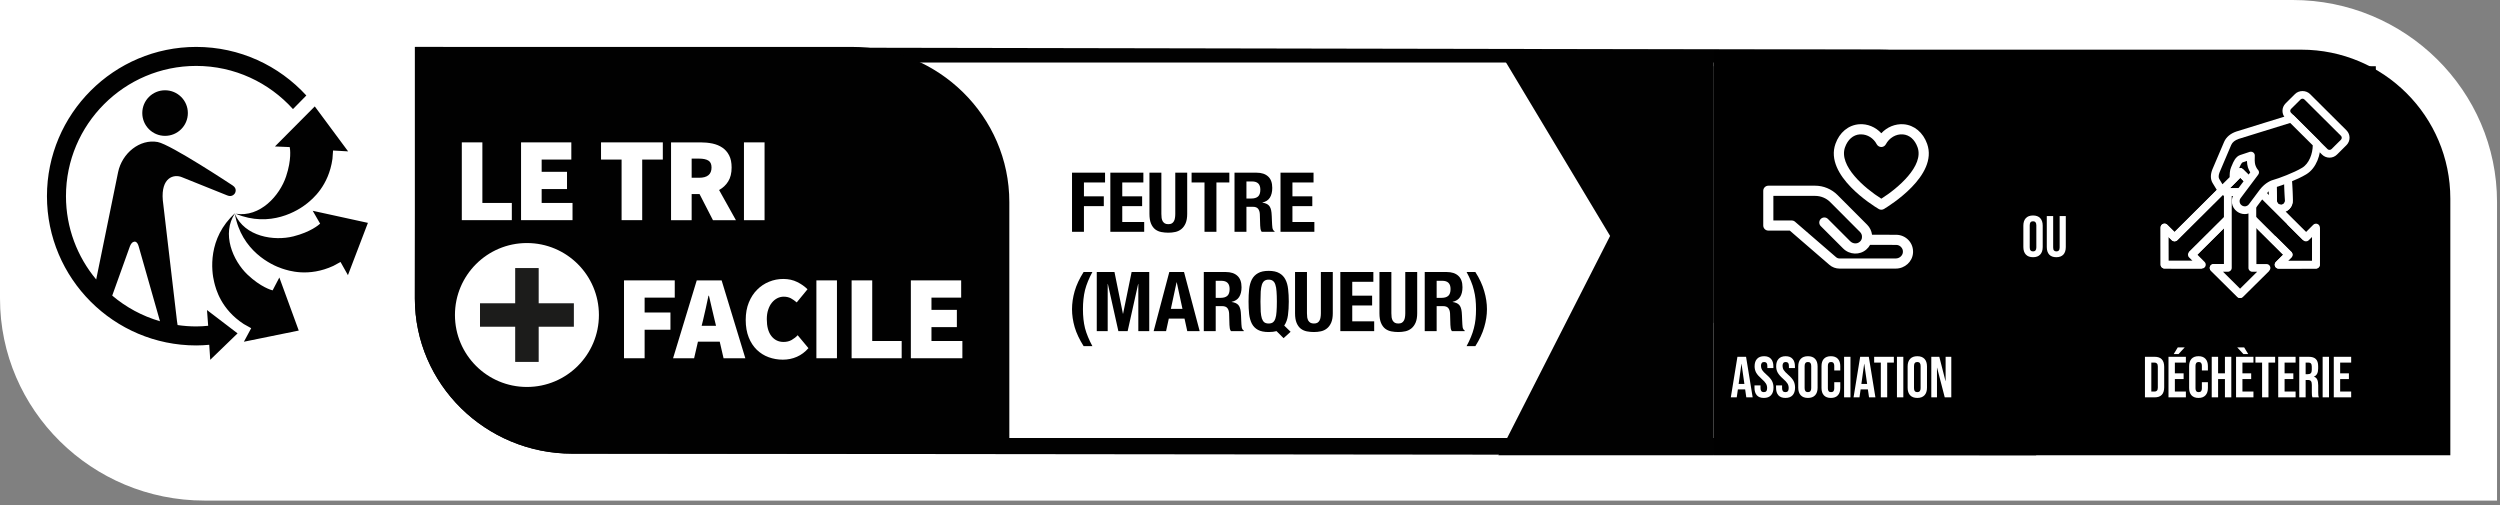 <svg width="302" height="61" viewBox="0 0 302 61" fill="none" xmlns="http://www.w3.org/2000/svg">
<rect x="0" y="0" width="302" height="61" fill="#808080" stroke="none"/>
<g clip-path="url(#clip0_66_4064)">
<path d="M24.698 60.469C11.078 60.469 0 49.521 0 36.062V0H276.948C290.563 0 301.641 10.948 301.641 24.406V60.469" fill="white"/>
<path d="M244.083 52.911H69.135C59.687 52.911 52 45.354 52 36.062V7.557H226.948C236.396 7.557 244.083 15.114 244.083 24.406V52.911ZM227 6L50.167 5.667L50.114 36.062C50.114 46.396 58.646 54.802 69.135 54.802L245.969 55V24.406C245.969 14.073 237.49 6 227 6Z" fill="#010101"/>
<path d="M102.901 5.667H50.114V36.062C50.114 46.396 58.646 54.802 69.135 54.802H121.927V24.406C121.927 14.073 113.391 5.667 102.901 5.667Z" fill="#010101"/>
<path d="M63.651 29.359C58.849 29.359 54.958 33.25 54.958 38.052C54.958 42.854 58.849 46.745 63.651 46.745C68.458 46.745 72.349 42.854 72.349 38.052C72.349 33.25 68.458 29.359 63.651 29.359Z" fill="white"/>
<path d="M69.323 39.469H65.073V43.719H62.234V39.469H57.984V36.636H62.234V32.38H65.073V36.636H69.323" fill="#1C1C1B"/>
<path d="M55.786 26.594V17.198H58.271V24.516H61.828V26.594" fill="white"/>
<path d="M62.943 26.594V17.198H69.016V19.276H65.432V20.755H68.495V22.838H65.432V24.516H69.161V26.594" fill="white"/>
<path d="M75.088 26.594V19.276H72.604V17.198H80.068V19.276H77.578V26.594" fill="white"/>
<path d="M83.552 21.474H84.448C85.448 21.474 85.953 21.062 85.953 20.234C85.953 19.828 85.823 19.547 85.568 19.396C85.312 19.239 84.938 19.161 84.448 19.161H83.552V21.474ZM81.062 26.599V17.198H84.62C85.125 17.198 85.604 17.245 86.062 17.338C86.521 17.438 86.917 17.599 87.26 17.833C87.604 18.062 87.875 18.375 88.078 18.766C88.281 19.156 88.38 19.646 88.38 20.234C88.38 20.906 88.245 21.469 87.969 21.911C87.698 22.354 87.328 22.698 86.865 22.953L88.901 26.599H86.125L84.505 23.443H83.552V26.599" fill="white"/>
<path d="M89.87 26.599H92.359V17.198H89.87V26.599Z" fill="white"/>
<path d="M75.38 43.276V33.87H81.51V35.953H77.87V37.75H80.99V39.833H77.87V43.276" fill="white"/>
<path d="M84.922 38.703L84.76 39.354H86.495L86.338 38.703C86.224 38.25 86.104 37.76 85.99 37.229C85.875 36.698 85.76 36.198 85.641 35.724H85.583C85.479 36.203 85.37 36.708 85.26 37.234C85.151 37.76 85.036 38.25 84.922 38.703ZM81.307 43.276L84.167 33.87H87.172L90.036 43.276H87.406L86.943 41.276H84.312L83.849 43.276" fill="white"/>
<path d="M94.562 43.448C93.969 43.448 93.396 43.349 92.854 43.151C92.307 42.953 91.833 42.651 91.422 42.255C91.01 41.854 90.682 41.354 90.443 40.75C90.203 40.146 90.083 39.448 90.083 38.646C90.083 37.854 90.208 37.151 90.458 36.542C90.708 35.927 91.042 35.411 91.463 34.995C91.88 34.573 92.365 34.25 92.911 34.031C93.458 33.807 94.026 33.698 94.625 33.698C95.25 33.698 95.812 33.823 96.302 34.068C96.797 34.312 97.208 34.604 97.547 34.943L96.245 36.531C96.016 36.333 95.776 36.167 95.531 36.031C95.281 35.906 95 35.839 94.682 35.839C94.401 35.839 94.141 35.901 93.896 36.026C93.651 36.151 93.432 36.333 93.245 36.562C93.057 36.792 92.906 37.078 92.797 37.417C92.682 37.75 92.63 38.135 92.63 38.557C92.63 39.448 92.812 40.125 93.187 40.599C93.557 41.068 94.047 41.307 94.651 41.307C95.021 41.307 95.344 41.229 95.63 41.068C95.911 40.906 96.156 40.719 96.359 40.495L97.661 42.057C97.255 42.521 96.792 42.87 96.266 43.099C95.74 43.333 95.172 43.448 94.562 43.448Z" fill="white"/>
<path d="M98.62 43.276H101.104V33.87H98.62V43.276Z" fill="white"/>
<path d="M102.875 43.276V33.87H105.365V41.193H108.922V43.276" fill="white"/>
<path d="M110.031 43.276V33.87H116.109V35.953H112.521V37.432H115.589V39.516H112.521V41.193H116.255V43.276" fill="white"/>
<path fill-rule="evenodd" clip-rule="evenodd" d="M16.26 29.193C16.26 29.193 15.912 29.151 15.677 29.797L13.557 35.708C15.224 37.12 17.182 38.182 19.328 38.807L16.755 29.771C16.578 29.125 16.26 29.193 16.26 29.193ZM5.672 23.698C5.672 13.755 13.76 5.667 23.703 5.667C28.963 5.667 33.708 7.932 37.005 11.536L35.391 13.177C32.51 9.979 28.338 7.963 23.703 7.963C15.026 7.963 7.969 15.021 7.969 23.698C7.969 27.521 9.344 31.031 11.62 33.76L14.266 20.797C14.74 18.51 16.885 16.755 19.052 17.156C20.641 17.458 28.094 22.396 28.094 22.396C28.729 22.802 28.375 23.349 28.375 23.349C28.375 23.349 28.073 23.875 27.448 23.604L21.979 21.406C21.005 20.995 19.432 21.432 19.667 24.188L21.38 38.786L21.453 39.266C22.188 39.375 22.938 39.432 23.703 39.432C24.188 39.432 24.672 39.401 25.146 39.354L25.005 37.453L28.698 40.271L25.396 43.464L25.276 41.651C24.755 41.698 24.234 41.729 23.703 41.729C13.76 41.729 5.672 33.641 5.672 23.698ZM19.938 16.412C18.417 16.412 17.188 15.182 17.188 13.656C17.188 12.135 18.417 10.906 19.938 10.906C21.458 10.906 22.693 12.135 22.693 13.656C22.693 15.182 21.458 16.412 19.938 16.412ZM37.105 24.564C37.736 24.054 39.7 22.47 40.161 19.193L40.234 18.182L42.052 18.286L38.026 12.854L33.213 17.693L34.979 17.766L35 17.771C35.041 17.969 35.245 19.266 34.557 21.318C33.797 23.604 31.437 26.292 28.463 25.818C32.646 27.568 36.031 25.438 37.094 24.573L37.105 24.564ZM28.375 25.849C29.578 28.609 33.115 29.141 35.448 28.552C37.521 28.026 38.505 27.172 38.672 27.016L38.661 27L37.776 25.463L44.443 26.922L42.031 33.239L41.135 31.646L40.266 32.12C37.265 33.498 34.874 32.706 34.098 32.449L34.078 32.443C32.781 32.016 29.156 30.312 28.375 25.849ZM28.406 25.745C26.713 28.234 28.151 31.51 29.896 33.172C31.489 34.682 32.766 35.036 32.932 35.078L33.745 33.521L36.089 39.932L29.463 41.281L30.344 39.646L29.448 39.146C26.689 37.349 26.082 34.917 25.882 34.116L25.875 34.089C25.542 32.76 25.047 28.786 28.406 25.745Z" fill="#010101"/>
<path d="M129.5 20.86H133.49V22.04H130.94V23.72H133.34V24.9H130.94V28H129.5V20.86ZM138.119 20.86V22.04H135.569V23.72H137.969V24.9H135.569V26.82H138.219V28H134.129V20.86H138.119ZM140.293 20.86V25.84C140.293 26.02 140.303 26.187 140.323 26.34C140.35 26.487 140.393 26.617 140.453 26.73C140.52 26.837 140.607 26.923 140.713 26.99C140.827 27.05 140.967 27.08 141.133 27.08C141.307 27.08 141.447 27.05 141.553 26.99C141.66 26.923 141.743 26.837 141.803 26.73C141.87 26.617 141.913 26.487 141.933 26.34C141.96 26.187 141.973 26.02 141.973 25.84V20.86H143.413V25.84C143.413 26.293 143.35 26.67 143.223 26.97C143.097 27.263 142.927 27.497 142.713 27.67C142.5 27.843 142.257 27.96 141.983 28.02C141.71 28.08 141.427 28.11 141.133 28.11C140.84 28.11 140.557 28.083 140.283 28.03C140.01 27.977 139.767 27.87 139.553 27.71C139.34 27.543 139.17 27.31 139.043 27.01C138.917 26.71 138.853 26.32 138.853 25.84V20.86H140.293ZM148.504 20.86V22.04H146.944V28H145.504V22.04H143.944V20.86H148.504ZM149.129 20.86H151.789C152.389 20.86 152.856 21.013 153.189 21.32C153.522 21.62 153.689 22.08 153.689 22.7C153.689 23.18 153.592 23.573 153.399 23.88C153.206 24.18 152.906 24.373 152.499 24.46V24.48C152.859 24.533 153.122 24.65 153.289 24.83C153.456 25.01 153.559 25.3 153.599 25.7C153.612 25.833 153.622 25.98 153.629 26.14C153.636 26.293 153.642 26.467 153.649 26.66C153.662 27.04 153.682 27.33 153.709 27.53C153.749 27.73 153.836 27.867 153.969 27.94V28H152.409C152.336 27.9 152.289 27.787 152.269 27.66C152.249 27.527 152.236 27.39 152.229 27.25L152.189 25.88C152.176 25.6 152.106 25.38 151.979 25.22C151.852 25.06 151.639 24.98 151.339 24.98H150.569V28H149.129V20.86ZM150.569 23.98H151.169C151.516 23.98 151.782 23.9 151.969 23.74C152.156 23.573 152.249 23.297 152.249 22.91C152.249 22.25 151.916 21.92 151.249 21.92H150.569V23.98ZM158.676 20.86V22.04H156.126V23.72H158.526V24.9H156.126V26.82H158.776V28H154.686V20.86H158.676ZM131.96 32.86C131.753 33.24 131.577 33.61 131.43 33.97C131.283 34.323 131.163 34.68 131.07 35.04C130.983 35.4 130.92 35.77 130.88 36.15C130.84 36.523 130.82 36.923 130.82 37.35C130.82 37.777 130.84 38.18 130.88 38.56C130.92 38.933 130.983 39.297 131.07 39.65C131.163 39.997 131.283 40.347 131.43 40.7C131.577 41.06 131.753 41.43 131.96 41.81H130.9C130.4 41.023 130.04 40.26 129.82 39.52C129.607 38.78 129.5 38.057 129.5 37.35C129.5 36.643 129.607 35.917 129.82 35.17C130.04 34.417 130.4 33.647 130.9 32.86H131.96ZM132.489 32.86H134.629L135.649 37.9H135.669L136.699 32.86H138.829V40H137.509V34.3H137.489L136.219 40H135.099L133.829 34.3H133.809V40H132.489V32.86ZM142.841 37.31L142.151 34.1H142.131L141.441 37.31H142.841ZM143.031 32.86L144.921 40H143.421L143.091 38.49H141.191L140.861 40H139.361L141.251 32.86H143.031ZM145.418 32.86H148.078C148.678 32.86 149.145 33.013 149.478 33.32C149.811 33.62 149.978 34.08 149.978 34.7C149.978 35.18 149.881 35.573 149.688 35.88C149.495 36.18 149.195 36.373 148.788 36.46V36.48C149.148 36.533 149.411 36.65 149.578 36.83C149.745 37.01 149.848 37.3 149.888 37.7C149.901 37.833 149.911 37.98 149.918 38.14C149.925 38.293 149.931 38.467 149.938 38.66C149.951 39.04 149.971 39.33 149.998 39.53C150.038 39.73 150.125 39.867 150.258 39.94V40H148.698C148.625 39.9 148.578 39.787 148.558 39.66C148.538 39.527 148.525 39.39 148.518 39.25L148.478 37.88C148.465 37.6 148.395 37.38 148.268 37.22C148.141 37.06 147.928 36.98 147.628 36.98H146.858V40H145.418V32.86ZM146.858 35.98H147.458C147.805 35.98 148.071 35.9 148.258 35.74C148.445 35.573 148.538 35.297 148.538 34.91C148.538 34.25 148.205 33.92 147.538 33.92H146.858V35.98ZM152.265 36.43C152.265 36.91 152.275 37.32 152.295 37.66C152.321 37.993 152.368 38.267 152.435 38.48C152.508 38.687 152.608 38.84 152.735 38.94C152.868 39.033 153.041 39.08 153.255 39.08C153.468 39.08 153.638 39.033 153.765 38.94C153.898 38.84 153.998 38.687 154.065 38.48C154.138 38.267 154.185 37.993 154.205 37.66C154.231 37.32 154.245 36.91 154.245 36.43C154.245 35.95 154.231 35.543 154.205 35.21C154.185 34.877 154.138 34.603 154.065 34.39C153.998 34.177 153.898 34.023 153.765 33.93C153.638 33.83 153.468 33.78 153.255 33.78C153.041 33.78 152.868 33.83 152.735 33.93C152.608 34.023 152.508 34.177 152.435 34.39C152.368 34.603 152.321 34.877 152.295 35.21C152.275 35.543 152.265 35.95 152.265 36.43ZM155.055 40.85L154.205 40C153.938 40.073 153.621 40.11 153.255 40.11C152.715 40.11 152.285 40.023 151.965 39.85C151.645 39.677 151.398 39.427 151.225 39.1C151.058 38.773 150.948 38.383 150.895 37.93C150.848 37.477 150.825 36.977 150.825 36.43C150.825 35.89 150.848 35.393 150.895 34.94C150.948 34.48 151.058 34.087 151.225 33.76C151.398 33.433 151.645 33.18 151.965 33C152.285 32.813 152.715 32.72 153.255 32.72C153.795 32.72 154.225 32.813 154.545 33C154.865 33.18 155.108 33.433 155.275 33.76C155.448 34.087 155.558 34.48 155.605 34.94C155.658 35.393 155.685 35.89 155.685 36.43C155.685 37.037 155.651 37.587 155.585 38.08C155.518 38.573 155.368 38.99 155.135 39.33L155.905 40.08L155.055 40.85ZM157.881 32.86V37.84C157.881 38.02 157.891 38.187 157.911 38.34C157.938 38.487 157.981 38.617 158.041 38.73C158.108 38.837 158.195 38.923 158.301 38.99C158.415 39.05 158.555 39.08 158.721 39.08C158.895 39.08 159.035 39.05 159.141 38.99C159.248 38.923 159.331 38.837 159.391 38.73C159.458 38.617 159.501 38.487 159.521 38.34C159.548 38.187 159.561 38.02 159.561 37.84V32.86H161.001V37.84C161.001 38.293 160.938 38.67 160.811 38.97C160.685 39.263 160.515 39.497 160.301 39.67C160.088 39.843 159.845 39.96 159.571 40.02C159.298 40.08 159.015 40.11 158.721 40.11C158.428 40.11 158.145 40.083 157.871 40.03C157.598 39.977 157.355 39.87 157.141 39.71C156.928 39.543 156.758 39.31 156.631 39.01C156.505 38.71 156.441 38.32 156.441 37.84V32.86H157.881ZM165.902 32.86V34.04H163.352V35.72H165.752V36.9H163.352V38.82H166.002V40H161.912V32.86H165.902ZM168.077 32.86V37.84C168.077 38.02 168.087 38.187 168.107 38.34C168.133 38.487 168.177 38.617 168.237 38.73C168.303 38.837 168.39 38.923 168.497 38.99C168.61 39.05 168.75 39.08 168.917 39.08C169.09 39.08 169.23 39.05 169.337 38.99C169.443 38.923 169.527 38.837 169.587 38.73C169.653 38.617 169.697 38.487 169.717 38.34C169.743 38.187 169.757 38.02 169.757 37.84V32.86H171.197V37.84C171.197 38.293 171.133 38.67 171.007 38.97C170.88 39.263 170.71 39.497 170.497 39.67C170.283 39.843 170.04 39.96 169.767 40.02C169.493 40.08 169.21 40.11 168.917 40.11C168.623 40.11 168.34 40.083 168.067 40.03C167.793 39.977 167.55 39.87 167.337 39.71C167.123 39.543 166.953 39.31 166.827 39.01C166.7 38.71 166.637 38.32 166.637 37.84V32.86H168.077ZM172.107 32.86H174.767C175.367 32.86 175.834 33.013 176.167 33.32C176.501 33.62 176.667 34.08 176.667 34.7C176.667 35.18 176.571 35.573 176.377 35.88C176.184 36.18 175.884 36.373 175.477 36.46V36.48C175.837 36.533 176.101 36.65 176.267 36.83C176.434 37.01 176.537 37.3 176.577 37.7C176.591 37.833 176.601 37.98 176.607 38.14C176.614 38.293 176.621 38.467 176.627 38.66C176.641 39.04 176.661 39.33 176.687 39.53C176.727 39.73 176.814 39.867 176.947 39.94V40H175.387C175.314 39.9 175.267 39.787 175.247 39.66C175.227 39.527 175.214 39.39 175.207 39.25L175.167 37.88C175.154 37.6 175.084 37.38 174.957 37.22C174.831 37.06 174.617 36.98 174.317 36.98H173.547V40H172.107V32.86ZM173.547 35.98H174.147C174.494 35.98 174.761 35.9 174.947 35.74C175.134 35.573 175.227 35.297 175.227 34.91C175.227 34.25 174.894 33.92 174.227 33.92H173.547V35.98ZM178.224 32.86C178.724 33.647 179.081 34.417 179.294 35.17C179.514 35.917 179.624 36.643 179.624 37.35C179.624 38.057 179.514 38.78 179.294 39.52C179.081 40.26 178.724 41.023 178.224 41.81H177.164C177.371 41.43 177.547 41.06 177.694 40.7C177.841 40.347 177.957 39.997 178.044 39.65C178.137 39.297 178.204 38.933 178.244 38.56C178.284 38.18 178.304 37.777 178.304 37.35C178.304 36.923 178.284 36.523 178.244 36.15C178.204 35.77 178.137 35.4 178.044 35.04C177.957 34.68 177.841 34.323 177.694 33.97C177.547 33.61 177.371 33.24 177.164 32.86H178.224Z" fill="black"/>
<path d="M181 6H207V55H200H181L194.5 28.5L181 6Z" fill="#010101"/>
<path d="M207 6H278C287.941 6 296 14.059 296 24V55H207V6Z" fill="black"/>
<rect x="207" y="8" width="31" height="31" fill="black"/>
<path d="M209.881 43.1H210.924L211.722 48H210.952L210.812 47.027V47.041H209.937L209.797 48H209.083L209.881 43.1ZM210.721 46.376L210.378 43.954H210.364L210.028 46.376H210.721ZM213.076 48.07C212.703 48.07 212.42 47.965 212.229 47.755C212.038 47.54 211.942 47.235 211.942 46.838V46.558H212.67V46.894C212.67 47.211 212.803 47.37 213.069 47.37C213.2 47.37 213.298 47.333 213.363 47.258C213.433 47.179 213.468 47.053 213.468 46.88C213.468 46.675 213.421 46.495 213.328 46.341C213.235 46.182 213.062 45.993 212.81 45.774C212.493 45.494 212.271 45.242 212.145 45.018C212.019 44.789 211.956 44.533 211.956 44.248C211.956 43.861 212.054 43.562 212.25 43.352C212.446 43.137 212.731 43.03 213.104 43.03C213.473 43.03 213.75 43.137 213.937 43.352C214.128 43.562 214.224 43.865 214.224 44.262V44.465H213.496V44.213C213.496 44.045 213.463 43.924 213.398 43.849C213.333 43.77 213.237 43.73 213.111 43.73C212.854 43.73 212.726 43.886 212.726 44.199C212.726 44.376 212.773 44.542 212.866 44.696C212.964 44.85 213.139 45.037 213.391 45.256C213.713 45.536 213.935 45.79 214.056 46.019C214.177 46.248 214.238 46.516 214.238 46.824C214.238 47.225 214.138 47.533 213.937 47.748C213.741 47.963 213.454 48.07 213.076 48.07ZM215.681 48.07C215.307 48.07 215.025 47.965 214.834 47.755C214.642 47.54 214.547 47.235 214.547 46.838V46.558H215.275V46.894C215.275 47.211 215.408 47.37 215.674 47.37C215.804 47.37 215.902 47.333 215.968 47.258C216.038 47.179 216.073 47.053 216.073 46.88C216.073 46.675 216.026 46.495 215.933 46.341C215.839 46.182 215.667 45.993 215.415 45.774C215.097 45.494 214.876 45.242 214.75 45.018C214.624 44.789 214.561 44.533 214.561 44.248C214.561 43.861 214.659 43.562 214.855 43.352C215.051 43.137 215.335 43.03 215.709 43.03C216.077 43.03 216.355 43.137 216.542 43.352C216.733 43.562 216.829 43.865 216.829 44.262V44.465H216.101V44.213C216.101 44.045 216.068 43.924 216.003 43.849C215.937 43.77 215.842 43.73 215.716 43.73C215.459 43.73 215.331 43.886 215.331 44.199C215.331 44.376 215.377 44.542 215.471 44.696C215.569 44.85 215.744 45.037 215.996 45.256C216.318 45.536 216.539 45.79 216.661 46.019C216.782 46.248 216.843 46.516 216.843 46.824C216.843 47.225 216.742 47.533 216.542 47.748C216.346 47.963 216.059 48.07 215.681 48.07ZM218.397 48.07C218.019 48.07 217.73 47.963 217.529 47.748C217.328 47.533 217.228 47.23 217.228 46.838V44.262C217.228 43.87 217.328 43.567 217.529 43.352C217.73 43.137 218.019 43.03 218.397 43.03C218.775 43.03 219.064 43.137 219.265 43.352C219.466 43.567 219.566 43.87 219.566 44.262V46.838C219.566 47.23 219.466 47.533 219.265 47.748C219.064 47.963 218.775 48.07 218.397 48.07ZM218.397 47.37C218.663 47.37 218.796 47.209 218.796 46.887V44.213C218.796 43.891 218.663 43.73 218.397 43.73C218.131 43.73 217.998 43.891 217.998 44.213V46.887C217.998 47.209 218.131 47.37 218.397 47.37ZM221.172 48.07C220.803 48.07 220.521 47.965 220.325 47.755C220.133 47.545 220.038 47.249 220.038 46.866V44.234C220.038 43.851 220.133 43.555 220.325 43.345C220.521 43.135 220.803 43.03 221.172 43.03C221.54 43.03 221.82 43.135 222.012 43.345C222.208 43.555 222.306 43.851 222.306 44.234V44.752H221.578V44.185C221.578 43.882 221.449 43.73 221.193 43.73C220.936 43.73 220.808 43.882 220.808 44.185V46.922C220.808 47.221 220.936 47.37 221.193 47.37C221.449 47.37 221.578 47.221 221.578 46.922V46.173H222.306V46.866C222.306 47.249 222.208 47.545 222.012 47.755C221.82 47.965 221.54 48.07 221.172 48.07ZM222.766 43.1H223.536V48H222.766V43.1ZM224.708 43.1H225.751L226.549 48H225.779L225.639 47.027V47.041H224.764L224.624 48H223.91L224.708 43.1ZM225.548 46.376L225.205 43.954H225.191L224.855 46.376H225.548ZM227.203 43.8H226.398V43.1H228.778V43.8H227.973V48H227.203V43.8ZM229.151 43.1H229.921V48H229.151V43.1ZM231.611 48.07C231.233 48.07 230.944 47.963 230.743 47.748C230.542 47.533 230.442 47.23 230.442 46.838V44.262C230.442 43.87 230.542 43.567 230.743 43.352C230.944 43.137 231.233 43.03 231.611 43.03C231.989 43.03 232.278 43.137 232.479 43.352C232.68 43.567 232.78 43.87 232.78 44.262V46.838C232.78 47.23 232.68 47.533 232.479 47.748C232.278 47.963 231.989 48.07 231.611 48.07ZM231.611 47.37C231.877 47.37 232.01 47.209 232.01 46.887V44.213C232.01 43.891 231.877 43.73 231.611 43.73C231.345 43.73 231.212 43.891 231.212 44.213V46.887C231.212 47.209 231.345 47.37 231.611 47.37ZM233.301 43.1H234.267L235.016 46.033H235.03V43.1H235.716V48H234.925L234.001 44.423H233.987V48H233.301V43.1Z" fill="white"/>
<path d="M229.01 31.222H222.203C222.051 31.222 221.908 31.163 221.79 31.061L216.83 26.776C216.72 26.683 216.577 26.633 216.433 26.633H214.223V23.664H219.276C219.951 23.664 220.609 23.933 221.081 24.406L224.691 28.025C224.852 28.185 224.936 28.396 224.928 28.624C224.928 28.683 224.919 28.733 224.911 28.784C224.911 28.801 224.902 28.818 224.902 28.826C224.86 28.978 224.776 29.113 224.649 29.214C224.337 29.492 223.823 29.459 223.502 29.138L220.811 26.447C220.575 26.211 220.187 26.211 219.951 26.447C219.706 26.692 219.706 27.08 219.951 27.316L222.642 30.007C223.418 30.791 224.658 30.842 225.459 30.134C225.645 29.973 225.796 29.788 225.906 29.577L229.061 29.585C229.289 29.585 229.5 29.678 229.651 29.847C229.812 30.015 229.888 30.226 229.871 30.454C229.845 30.876 229.457 31.222 229.01 31.222ZM229.061 28.362L226.142 28.354C226.083 27.907 225.881 27.476 225.56 27.156L221.95 23.537C221.241 22.837 220.271 22.432 219.276 22.432H213.616C213.278 22.432 213 22.71 213 23.048V27.24C213 27.586 213.278 27.856 213.616 27.856H216.205L220.988 31.989C221.326 32.285 221.764 32.445 222.203 32.445H229.01C230.107 32.445 231.026 31.61 231.094 30.538C231.128 29.965 230.942 29.425 230.546 29.003C230.166 28.598 229.618 28.362 229.061 28.362Z" fill="white"/>
<path d="M222.878 17.793C223.207 16.865 223.856 16.291 224.666 16.232C224.717 16.232 224.767 16.232 224.818 16.232C225.586 16.232 226.328 16.688 226.716 17.438C226.826 17.632 227.037 17.759 227.264 17.759C227.492 17.759 227.694 17.632 227.804 17.438C228.226 16.645 229.036 16.173 229.854 16.232C230.664 16.291 231.313 16.865 231.642 17.793C232.435 20.028 229.289 22.727 227.264 24.001C225.24 22.727 222.085 20.028 222.878 17.793ZM226.952 25.25C227.045 25.308 227.155 25.334 227.264 25.334C227.374 25.334 227.484 25.308 227.576 25.25C228.251 24.845 234.156 21.201 232.798 17.379C232.309 15.996 231.237 15.11 229.947 15.009C228.943 14.941 227.956 15.346 227.264 16.097C226.573 15.346 225.586 14.933 224.582 15.009C223.283 15.11 222.211 15.996 221.722 17.379C220.373 21.201 226.269 24.845 226.952 25.25Z" fill="white"/>
<path d="M245.59 31.07C245.212 31.07 244.923 30.963 244.722 30.748C244.522 30.533 244.421 30.23 244.421 29.838V27.262C244.421 26.87 244.522 26.567 244.722 26.352C244.923 26.137 245.212 26.03 245.59 26.03C245.968 26.03 246.258 26.137 246.458 26.352C246.659 26.567 246.759 26.87 246.759 27.262V29.838C246.759 30.23 246.659 30.533 246.458 30.748C246.258 30.963 245.968 31.07 245.59 31.07ZM245.59 30.37C245.856 30.37 245.989 30.209 245.989 29.887V27.213C245.989 26.891 245.856 26.73 245.59 26.73C245.324 26.73 245.191 26.891 245.191 27.213V29.887C245.191 30.209 245.324 30.37 245.59 30.37ZM248.4 31.07C248.027 31.07 247.742 30.965 247.546 30.755C247.35 30.54 247.252 30.235 247.252 29.838V26.1H248.022V29.894C248.022 30.062 248.055 30.183 248.12 30.258C248.19 30.333 248.288 30.37 248.414 30.37C248.54 30.37 248.636 30.333 248.701 30.258C248.771 30.183 248.806 30.062 248.806 29.894V26.1H249.548V29.838C249.548 30.235 249.45 30.54 249.254 30.755C249.058 30.965 248.773 31.07 248.4 31.07Z" fill="white"/>
<rect x="256" y="8" width="31" height="31" fill="black"/>
<path d="M259.11 43.1H260.286C260.668 43.1 260.955 43.203 261.147 43.408C261.338 43.613 261.434 43.914 261.434 44.311V46.789C261.434 47.186 261.338 47.487 261.147 47.692C260.955 47.897 260.668 48 260.286 48H259.11V43.1ZM260.272 47.3C260.398 47.3 260.493 47.263 260.559 47.188C260.629 47.113 260.664 46.992 260.664 46.824V44.276C260.664 44.108 260.629 43.987 260.559 43.912C260.493 43.837 260.398 43.8 260.272 43.8H259.88V47.3H260.272ZM261.954 43.1H264.054V43.8H262.724V45.095H263.781V45.795H262.724V47.3H264.054V48H261.954V43.1ZM263.074 41.966H263.914L263.165 42.771H262.584L263.074 41.966ZM265.581 48.07C265.213 48.07 264.93 47.965 264.734 47.755C264.543 47.545 264.447 47.249 264.447 46.866V44.234C264.447 43.851 264.543 43.555 264.734 43.345C264.93 43.135 265.213 43.03 265.581 43.03C265.95 43.03 266.23 43.135 266.421 43.345C266.617 43.555 266.715 43.851 266.715 44.234V44.752H265.987V44.185C265.987 43.882 265.859 43.73 265.602 43.73C265.346 43.73 265.217 43.882 265.217 44.185V46.922C265.217 47.221 265.346 47.37 265.602 47.37C265.859 47.37 265.987 47.221 265.987 46.922V46.173H266.715V46.866C266.715 47.249 266.617 47.545 266.421 47.755C266.23 47.965 265.95 48.07 265.581 48.07ZM267.176 43.1H267.946V45.095H268.772V43.1H269.542V48H268.772V45.795H267.946V48H267.176V43.1ZM270.116 43.1H272.216V43.8H270.886V45.095H271.943V45.795H270.886V47.3H272.216V48H270.116V43.1ZM270.256 41.966H271.096L271.586 42.771H271.005L270.256 41.966ZM273.261 43.8H272.456V43.1H274.836V43.8H274.031V48H273.261V43.8ZM275.208 43.1H277.308V43.8H275.978V45.095H277.035V45.795H275.978V47.3H277.308V48H275.208V43.1ZM277.751 43.1H278.892C279.289 43.1 279.578 43.193 279.76 43.38C279.942 43.562 280.033 43.844 280.033 44.227V44.528C280.033 45.037 279.865 45.359 279.529 45.494V45.508C279.716 45.564 279.847 45.678 279.921 45.851C280.001 46.024 280.04 46.255 280.04 46.544V47.405C280.04 47.545 280.045 47.659 280.054 47.748C280.064 47.832 280.087 47.916 280.124 48H279.34C279.312 47.921 279.294 47.846 279.284 47.776C279.275 47.706 279.27 47.58 279.27 47.398V46.502C279.27 46.278 279.233 46.122 279.158 46.033C279.088 45.944 278.965 45.9 278.787 45.9H278.521V48H277.751V43.1ZM278.801 45.2C278.955 45.2 279.07 45.16 279.144 45.081C279.224 45.002 279.263 44.869 279.263 44.682V44.304C279.263 44.127 279.231 43.998 279.165 43.919C279.105 43.84 279.007 43.8 278.871 43.8H278.521V45.2H278.801ZM280.575 43.1H281.345V48H280.575V43.1ZM281.921 43.1H284.021V43.8H282.691V45.095H283.748V45.795H282.691V47.3H284.021V48H281.921V43.1Z" fill="white"/>
<path d="M265.988 32.439L261.474 32.434C261.217 32.434 261.005 32.227 261.005 31.97L261 27.481C261 27.293 261.114 27.12 261.291 27.051C261.464 26.977 261.667 27.016 261.8 27.15L262.684 28.029L270.29 20.458C270.473 20.28 270.769 20.28 270.952 20.458L273.046 22.542C273.135 22.631 273.184 22.744 273.184 22.873C273.184 22.996 273.135 23.115 273.046 23.204L265.44 30.765L266.319 31.644C266.452 31.777 266.492 31.98 266.418 32.153C266.349 32.325 266.176 32.439 265.988 32.439ZM261.943 31.501L264.852 31.506L264.442 31.096C264.26 30.913 264.26 30.617 264.442 30.434L272.048 22.873L270.621 21.45L263.015 29.017C262.832 29.199 262.536 29.199 262.353 29.017L261.938 28.612" fill="white"/>
<path d="M275.54 25.673C275.179 25.673 274.833 25.535 274.567 25.288C274.29 25.031 274.132 24.68 274.117 24.3L274.048 22.152L274.987 22.122L275.056 24.27C275.061 24.399 275.115 24.517 275.209 24.606C275.303 24.695 275.436 24.73 275.559 24.74C275.688 24.735 275.806 24.68 275.895 24.587C275.984 24.493 276.029 24.369 276.024 24.241L275.92 21.376L276.858 21.347L276.962 24.206C276.977 24.587 276.844 24.947 276.582 25.224C276.32 25.5 275.969 25.658 275.589 25.668C275.569 25.673 275.555 25.673 275.54 25.673Z" fill="white"/>
<path d="M275.54 25.673C275.179 25.673 274.833 25.535 274.567 25.288C274.29 25.031 274.132 24.68 274.117 24.3L274.048 22.152L274.987 22.122L275.056 24.27C275.061 24.399 275.115 24.517 275.209 24.606C275.303 24.695 275.436 24.73 275.559 24.74C275.688 24.735 275.806 24.68 275.895 24.587C275.984 24.493 276.029 24.369 276.024 24.241L275.92 21.376L276.858 21.347L276.962 24.206C276.977 24.587 276.844 24.947 276.582 25.224C276.32 25.5 275.969 25.658 275.589 25.668C275.569 25.673 275.555 25.673 275.54 25.673Z" fill="white"/>
<path d="M273.643 25.994C273.278 25.994 272.937 25.861 272.67 25.614C272.394 25.352 272.231 25.001 272.221 24.621L272.152 22.473L273.09 22.443L273.159 24.591C273.164 24.725 273.219 24.843 273.312 24.932C273.406 25.021 273.53 25.076 273.658 25.061C273.925 25.051 274.137 24.828 274.127 24.562L274.024 21.702L274.962 21.668L275.066 24.527C275.095 25.312 274.478 25.964 273.693 25.994C273.673 25.994 273.658 25.994 273.643 25.994Z" fill="white"/>
<path d="M275.258 32.449C275.066 32.449 274.893 32.331 274.824 32.158C274.75 31.985 274.789 31.782 274.922 31.649L275.806 30.77L268.201 23.204C268.018 23.026 268.018 22.73 268.201 22.547L270.29 20.463C270.463 20.29 270.779 20.29 270.952 20.463L278.893 28.36L278.226 29.021L270.621 21.455L269.193 22.878L276.799 30.439C276.987 30.622 276.987 30.923 276.799 31.101L276.389 31.511H279.298L279.303 27.486H280.241L280.236 31.975C280.236 32.232 280.029 32.439 279.767 32.439L275.258 32.449Z" fill="white"/>
<path d="M270.601 36C270.478 36 270.359 35.956 270.265 35.862L267.075 32.696C266.941 32.563 266.902 32.36 266.971 32.187C267.045 32.01 267.218 31.896 267.406 31.896H268.655V23.204C268.655 22.947 268.863 22.735 269.124 22.735H272.083C272.339 22.735 272.552 22.947 272.552 23.204V32.365H271.613V23.673H269.593V32.365C269.593 32.622 269.381 32.829 269.124 32.829H268.542L270.601 34.874L273.461 32.034L274.127 32.696L270.932 35.862C270.838 35.956 270.72 36 270.601 36Z" fill="white"/>
<path d="M265.983 32.439L261.474 32.434C261.217 32.434 261.005 32.227 261.005 31.97L261 27.481C261 27.293 261.114 27.12 261.291 27.051C261.464 26.977 261.667 27.016 261.8 27.15L262.684 28.029L270.29 20.458C270.473 20.28 270.769 20.28 270.952 20.458L273.046 22.542C273.135 22.631 273.184 22.744 273.184 22.873C273.184 22.996 273.135 23.115 273.046 23.204L265.104 31.096L264.442 30.434L272.048 22.873L270.621 21.45L263.015 29.017C262.832 29.199 262.536 29.199 262.353 29.017L261.938 28.612L261.943 31.501L265.988 31.506" fill="white"/>
<path d="M281.407 19.045C281.066 19.045 280.745 18.912 280.503 18.675L276.098 14.289C275.856 14.052 275.722 13.731 275.722 13.395C275.722 13.055 275.856 12.738 276.093 12.496L277.239 11.356C277.723 10.882 278.562 10.882 279.046 11.356L283.452 15.741C283.95 16.235 283.95 17.04 283.452 17.534L282.306 18.675C282.064 18.912 281.748 19.045 281.407 19.045ZM278.142 11.919C278.054 11.919 277.97 11.958 277.905 12.017V12.022L276.76 13.158C276.695 13.222 276.661 13.306 276.661 13.395C276.661 13.484 276.695 13.568 276.76 13.627L281.165 18.013C281.293 18.141 281.516 18.137 281.644 18.013L282.79 16.877C282.918 16.744 282.918 16.531 282.785 16.403L278.38 12.022C278.315 11.958 278.231 11.919 278.142 11.919Z" fill="white"/>
<path d="M276.742 26.661L273.2 23.513L272.413 24.3L272.019 25.874L274.381 29.023L276.742 26.661Z" fill="black"/>
<path d="M275.258 32.449C275.066 32.449 274.893 32.331 274.824 32.158C274.75 31.985 274.789 31.782 274.922 31.649L275.806 30.77L268.201 23.204C268.018 23.026 268.018 22.73 268.201 22.547L270.29 20.463C270.463 20.29 270.779 20.29 270.952 20.463L278.562 28.034L279.441 27.155C279.575 27.021 279.777 26.982 279.955 27.056C280.128 27.125 280.241 27.298 280.241 27.486L280.236 31.975C280.236 32.232 280.029 32.439 279.767 32.439L275.258 32.449ZM269.193 22.878L276.799 30.439C276.987 30.622 276.987 30.923 276.799 31.101L276.389 31.511H279.298L279.303 28.616L278.893 29.021C278.71 29.204 278.414 29.204 278.226 29.021L270.621 21.455" fill="white"/>
<path d="M267.69 32.565H269.264V23.513H272.019L272.413 32.565H273.2L270.445 35.713L267.69 32.565Z" fill="black"/>
<path d="M270.601 36C270.478 36 270.359 35.956 270.27 35.862L267.075 32.696C266.941 32.563 266.902 32.36 266.971 32.187C267.045 32.01 267.218 31.896 267.406 31.896H268.655V23.204C268.655 22.947 268.863 22.735 269.124 22.735H272.083C272.339 22.735 272.552 22.947 272.552 23.204V31.896H273.791C273.984 31.896 274.157 32.01 274.226 32.187C274.3 32.36 274.261 32.563 274.127 32.696L270.932 35.862C270.838 35.956 270.72 36 270.601 36ZM268.542 32.829L270.601 34.874L272.66 32.829H272.083C271.821 32.829 271.613 32.622 271.613 32.365V23.673H269.593V32.365C269.593 32.622 269.381 32.829 269.124 32.829" fill="white"/>
<path d="M272.413 20.823L270.29 23.658C269.929 24.137 270.028 24.819 270.512 25.174C270.991 25.535 271.678 25.436 272.038 24.957L273.362 23.189C273.89 22.497 274.483 22.241 274.769 22.166C275.406 21.998 277.323 21.282 278.35 20.665C279.372 20.043 279.901 18.601 279.846 17.361L276.789 14.319L270.3 16.334C269.509 16.6 269.223 17.05 269.104 17.317C268.986 17.588 267.692 20.631 267.692 20.631C267.544 21.011 267.46 21.465 267.677 21.85C267.894 22.236 268.388 23.006 268.388 23.006L269.816 21.584C269.816 21.584 269.761 20.798 269.944 20.393C270.132 19.993 270.329 19.327 270.754 19.174C271.174 19.025 271.91 18.788 271.91 18.788C271.91 18.788 271.845 19.628 271.994 20.077C272.147 20.527 272.379 20.793 272.379 20.793" fill="black"/>
<path d="M271.164 25.861C270.828 25.861 270.502 25.752 270.231 25.549C269.895 25.303 269.677 24.937 269.618 24.527C269.564 24.117 269.668 23.707 269.919 23.377L271.831 20.823C271.737 20.67 271.633 20.473 271.549 20.226C271.475 19.993 271.441 19.702 271.431 19.44C271.248 19.5 271.06 19.564 270.912 19.613C270.759 19.667 270.576 20.107 270.477 20.339L270.374 20.591C270.28 20.788 270.265 21.273 270.285 21.554C270.295 21.687 270.245 21.821 270.152 21.915L268.719 23.337C268.621 23.436 268.477 23.485 268.339 23.47C268.196 23.456 268.072 23.377 267.993 23.258C267.993 23.258 267.49 22.473 267.267 22.082C267.015 21.633 267.01 21.085 267.257 20.458C267.262 20.448 268.556 17.401 268.675 17.134C268.927 16.561 269.435 16.131 270.147 15.889L276.646 13.874C276.814 13.82 276.997 13.864 277.12 13.988L280.182 17.035C280.266 17.119 280.311 17.228 280.315 17.346C280.37 18.606 279.851 20.305 278.592 21.06C277.525 21.707 275.589 22.433 274.888 22.621C274.784 22.645 274.241 22.813 273.737 23.47L272.413 25.238C272.162 25.569 271.801 25.787 271.386 25.846C271.312 25.856 271.238 25.861 271.164 25.861ZM271.915 18.324C272.018 18.324 272.122 18.359 272.201 18.423C272.325 18.522 272.394 18.67 272.379 18.828C272.359 19.114 272.354 19.667 272.443 19.929C272.557 20.28 272.735 20.492 272.739 20.492C272.922 20.65 272.937 20.907 272.789 21.105L270.67 23.934C270.566 24.068 270.527 24.231 270.552 24.394C270.571 24.557 270.66 24.705 270.794 24.799C270.927 24.902 271.09 24.937 271.253 24.922C271.416 24.898 271.564 24.809 271.663 24.68L272.986 22.907C273.663 22.028 274.428 21.771 274.651 21.717C275.214 21.569 277.11 20.868 278.103 20.265C278.947 19.756 279.372 18.556 279.382 17.559L276.656 14.852L270.438 16.778C269.989 16.931 269.677 17.178 269.534 17.504C269.416 17.776 268.127 20.813 268.127 20.813C267.993 21.154 267.978 21.431 268.087 21.618C268.181 21.791 268.334 22.038 268.472 22.26L269.342 21.401C269.337 21.095 269.351 20.566 269.519 20.201L269.613 19.983C269.796 19.539 270.053 18.927 270.596 18.734C271.021 18.586 271.767 18.344 271.767 18.344C271.816 18.329 271.865 18.324 271.915 18.324Z" fill="white"/>
</g>
<defs>
<clipPath id="clip0_66_4064">
<rect width="302" height="61" fill="white"/>
</clipPath>
</defs>
</svg>
